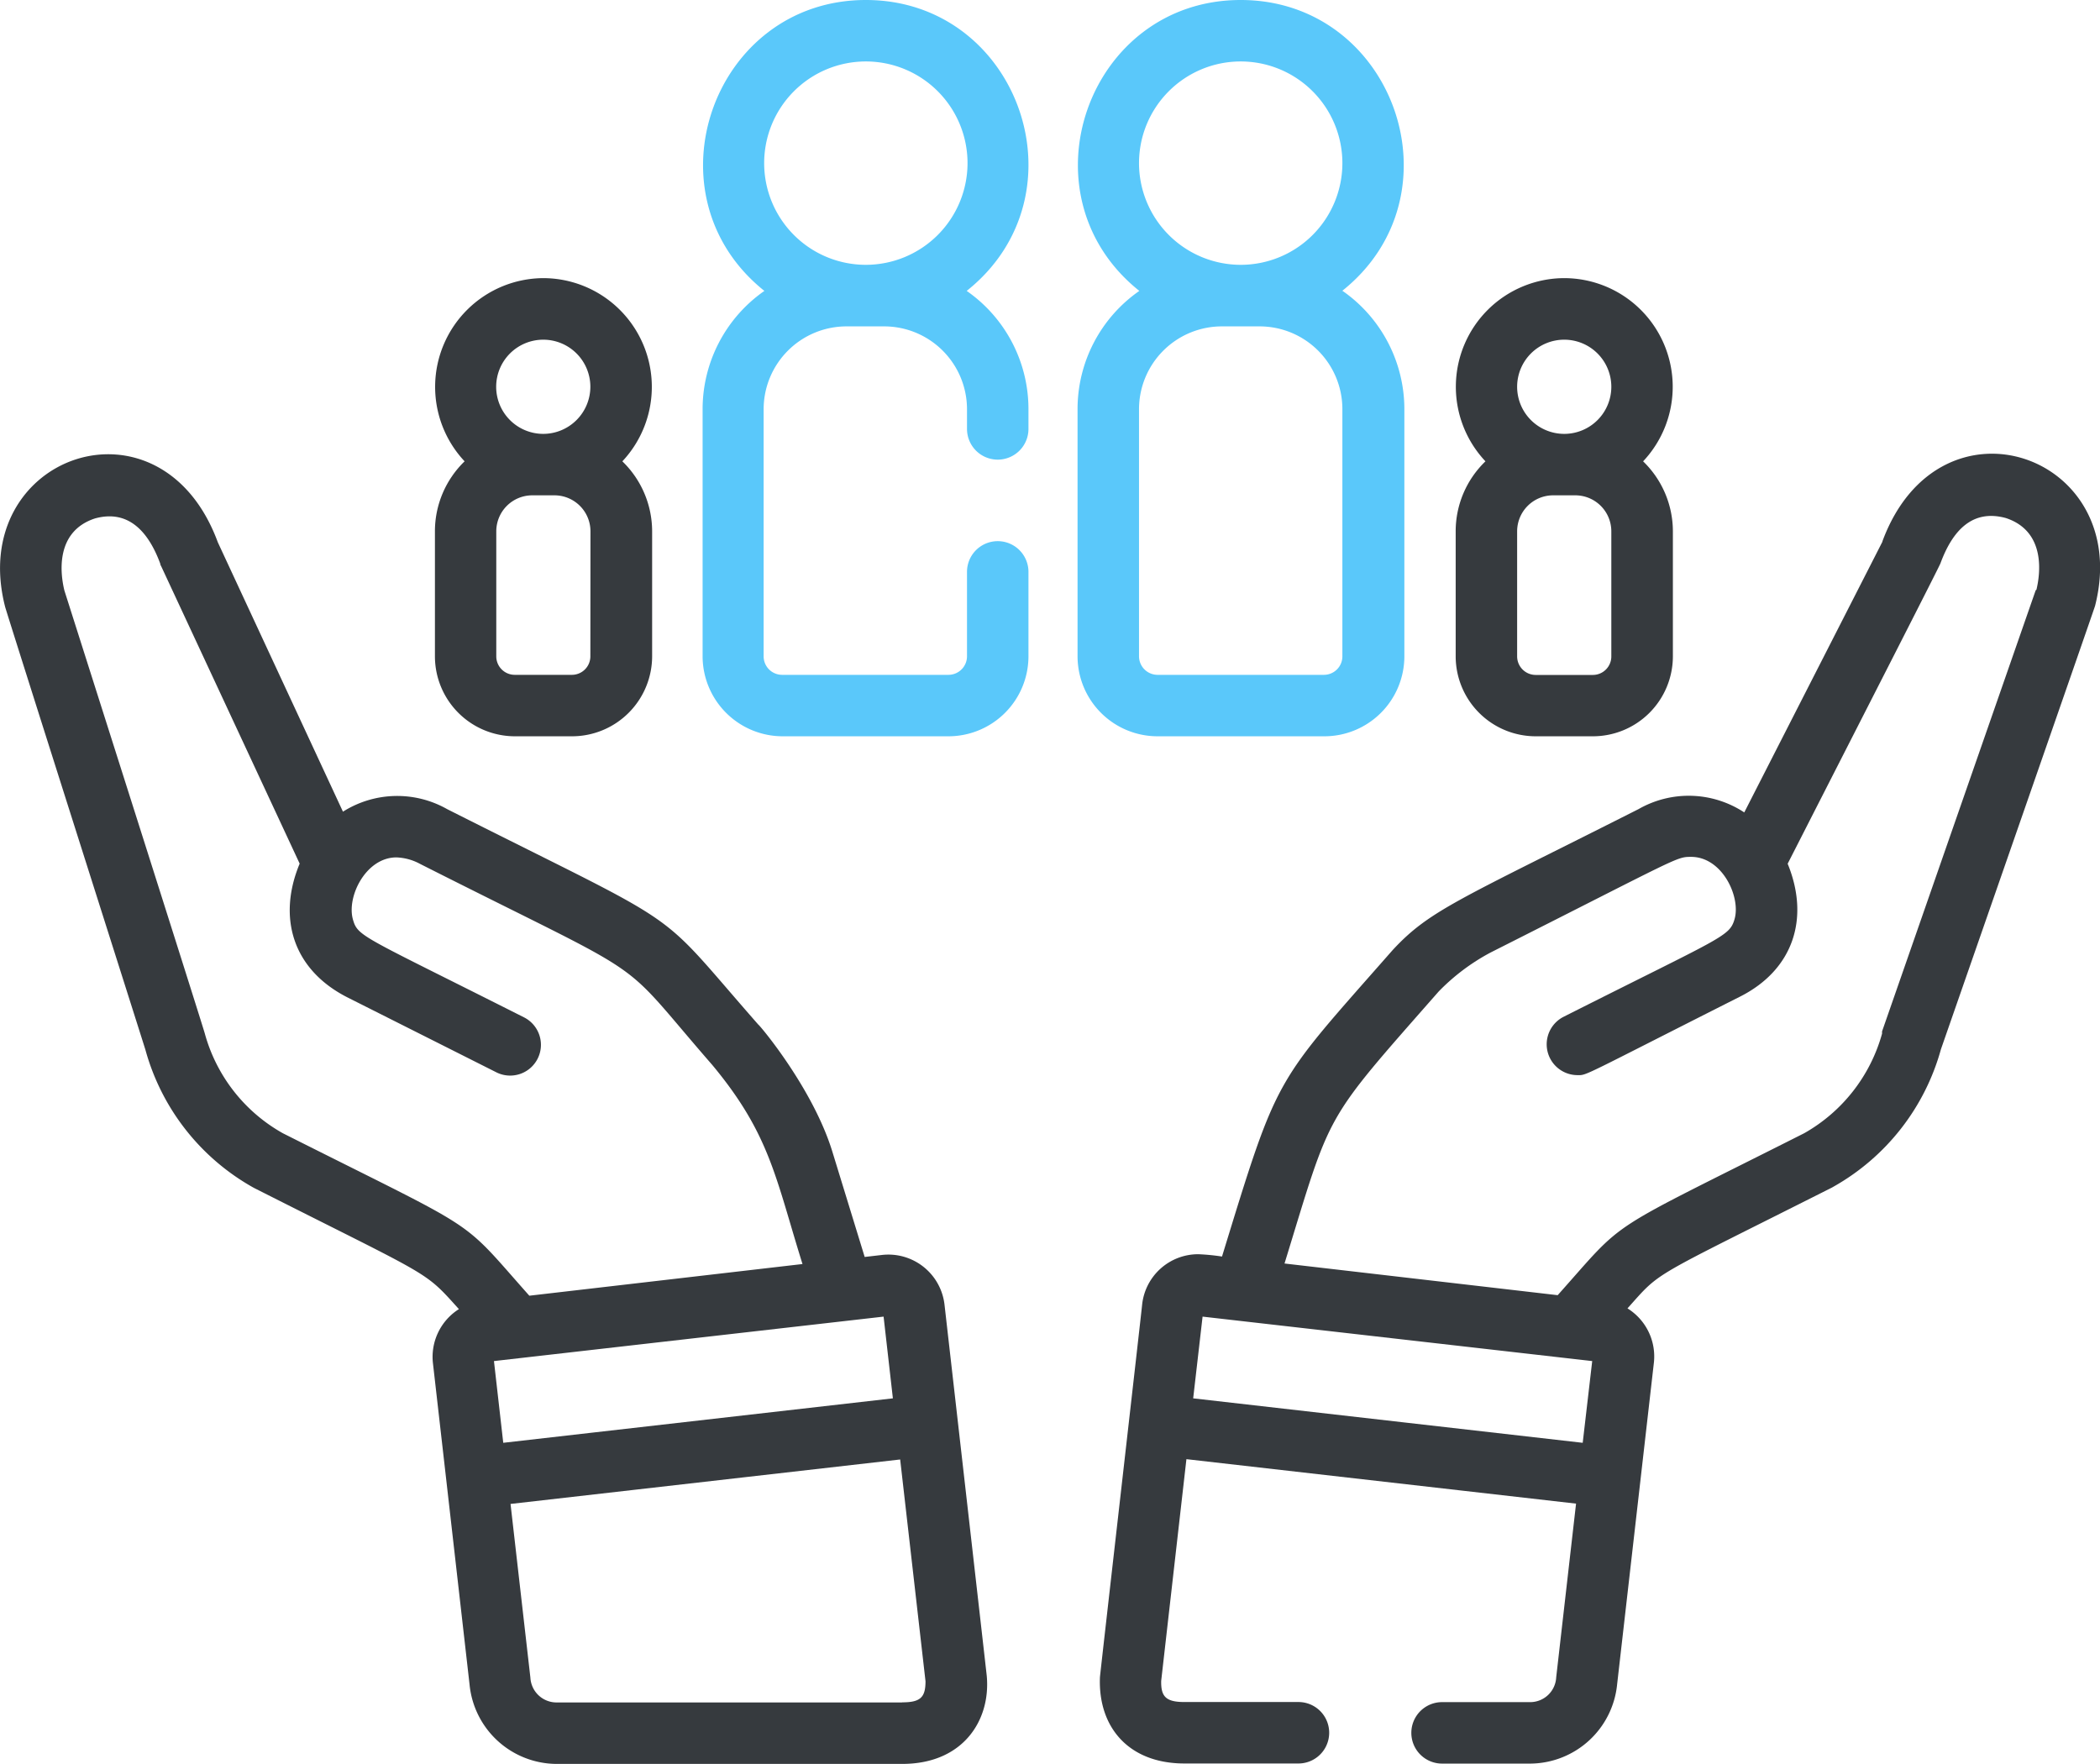 <svg xmlns="http://www.w3.org/2000/svg" viewBox="0 0 198.88 167.05"><defs><style>.cls-1{fill:#363a3e;}.cls-2{fill:#5ac8fa;}</style></defs><title>Kelas</title><g id="Layer_2" data-name="Layer 2"><g id="Layer_1-2" data-name="Layer 1"><path class="cls-1" d="M178.27,51.31,165.19,76.94a9.56,9.56,0,0,0-10-.32C138.09,85.26,135.38,86.2,131.87,90l0,0c-11.25,12.81-10.76,11.47-16.14,29a20.26,20.26,0,0,0-2.25-.22,5.34,5.34,0,0,0-5.31,4.73c0,.18-4,35.15-4,35.33-.19,4.7,2.69,8.17,8,8.17h10.8a2.91,2.91,0,1,0,0-5.82h-10.8c-1.76,0-2.23-.52-2.2-2l2.39-21,36.9,4.21-1.88,16.45a2.47,2.47,0,0,1-2.45,2.35h-8.36a2.91,2.91,0,1,0,0,5.82H145a8.32,8.32,0,0,0,8.15-7.51l3.48-30.45a5.36,5.36,0,0,0-2.5-5.15c3.28-3.66,1.85-2.61,19.38-11.45l.12-.07a21.49,21.49,0,0,0,10.18-13c.06-.18,14.56-41.81,14.6-42,3.66-14.31-14.7-20.77-20.13-6.14Zm-28.38,85.33L113,132.43l.89-7.74,36.9,4.21Zm42.9-80.74L178.24,97.68s0,.06,0,.08,0,.09,0,.13a15.63,15.63,0,0,1-7.37,9.43c-19.36,9.77-16.67,7.86-23.35,15.34l-25.87-3c4.51-14.68,3.56-13.19,14.6-25.76a19.82,19.82,0,0,1,4.91-3.69c18-9.08,17.58-9.06,19-9.06,2.95,0,4.72,3.8,4.11,5.9-.49,1.67-1.12,1.64-16.2,9.25a2.92,2.92,0,0,0,1.31,5.52c.95,0,.13.28,15.4-7.43,5.1-2.57,6.62-7.47,4.52-12.59,8-15.69,14.33-28.07,14.47-28.45,1.13-3.07,3-5.16,6.19-4.29,3.86,1.27,3.24,5.38,2.9,6.79Z"/><path class="cls-1" d="M93.45,158.71c0-.05-4-35.15-4-35.15a5.35,5.35,0,0,0-5.92-4.71l-1.64.19-3.07-10c-1.85-6-6.91-12-7-12-10.18-11.59-6-8.57-29.47-20.41a9.6,9.6,0,0,0-9.87.24L20.63,51.36C15.21,36.64-3.17,43.13.48,57.45c0,.13,13.26,41.83,13.3,42a21.47,21.47,0,0,0,10.18,13l.13.07c17,8.6,16,7.72,19.37,11.46A5.35,5.35,0,0,0,41,129.09c1.42,12.44.7,6.12,3.47,30.45a8.32,8.32,0,0,0,8.15,7.51H85.45c5.8,0,8.39-4.18,8-8.34ZM26.78,107.32a15.55,15.55,0,0,1-7.37-9.39c0-.16-13.26-41.84-13.31-42-.34-1.38-1-5.55,2.89-6.83,3.15-.87,5.06,1.22,6.19,4.29,0,.12.07.19.12.31L28.38,81.79c-2.11,5.07-.69,10,4.49,12.65L47,101.55a2.91,2.91,0,1,0,2.63-5.2c-15.32-7.73-15.73-7.62-16.2-9.25-.63-2.17,1.22-5.9,4.11-5.9a5.07,5.07,0,0,1,2.25.62C62.68,93.39,58,90,67.45,100.85c5.47,6.57,6,10.7,8.55,18.86l-25.87,3C43.32,115.05,46,117,26.78,107.32Zm20,21.58,36.9-4.21.88,7.74-36.9,4.21Zm38.64,32.33H52.68a2.48,2.48,0,0,1-2.45-2.35l-1.88-16.45,36.9-4.21,2.4,21c0,1.51-.46,2-2.2,2Z"/><path class="cls-2" d="M94.49,43.53a2.91,2.91,0,0,0,2.91-2.92V38.75a13.63,13.63,0,0,0-5.85-11.2C103,18.44,96.49,0,82,0s-21,18.45-9.61,27.55a13.66,13.66,0,0,0-5.85,11.2V62.16a7.59,7.59,0,0,0,7.58,7.57H89.83a7.58,7.58,0,0,0,7.57-7.57v-8a2.91,2.91,0,0,0-5.82,0v8a1.76,1.76,0,0,1-1.75,1.75H74.07a1.75,1.75,0,0,1-1.75-1.75V38.75a7.85,7.85,0,0,1,7.84-7.84h3.58a7.85,7.85,0,0,1,7.84,7.84v1.86a2.91,2.91,0,0,0,2.91,2.92ZM82,25.08a9.63,9.63,0,1,1,9.63-9.63A9.64,9.64,0,0,1,82,25.08Z"/><path class="cls-2" d="M127.11,27.55C138.55,18.44,132,0,117.5,0s-21,18.45-9.6,27.55a13.63,13.63,0,0,0-5.85,11.2V62.16a7.58,7.58,0,0,0,7.57,7.57h15.77A7.58,7.58,0,0,0,133,62.16V38.75a13.66,13.66,0,0,0-5.85-11.2Zm-19.24-12.1a9.63,9.63,0,1,1,9.63,9.63,9.64,9.64,0,0,1-9.63-9.63Zm19.26,46.71a1.75,1.75,0,0,1-1.74,1.75H109.62a1.76,1.76,0,0,1-1.75-1.75V38.75a7.85,7.85,0,0,1,7.84-7.84h3.58a7.84,7.84,0,0,1,7.84,7.84Z"/><path class="cls-1" d="M148.14,26.34a10.29,10.29,0,0,0-7.46,17.35,9.19,9.19,0,0,0-2.82,6.63V62.16a7.58,7.58,0,0,0,7.57,7.57h5.43a7.58,7.58,0,0,0,7.57-7.57V50.32a9.23,9.23,0,0,0-2.82-6.63,10.29,10.29,0,0,0-7.47-17.35Zm0,5.83a4.46,4.46,0,1,1-4.46,4.46,4.46,4.46,0,0,1,4.46-4.46Zm4.46,30a1.75,1.75,0,0,1-1.74,1.75h-5.43a1.76,1.76,0,0,1-1.75-1.75V50.32h0a3.41,3.41,0,0,1,3.41-3.41h2.1a3.41,3.41,0,0,1,3.41,3.41Z"/><path class="cls-1" d="M51.45,26.34A10.3,10.3,0,0,0,44,43.69a9.22,9.22,0,0,0-2.81,6.63V62.16a7.58,7.58,0,0,0,7.57,7.57h5.42a7.59,7.59,0,0,0,7.58-7.57V50.32a9.23,9.23,0,0,0-2.82-6.63,10.3,10.3,0,0,0-7.47-17.35Zm4.46,35.82a1.75,1.75,0,0,1-1.75,1.75H48.74A1.75,1.75,0,0,1,47,62.16V50.32a3.41,3.41,0,0,1,3.41-3.41h2.1a3.41,3.41,0,0,1,3.41,3.41ZM51.45,41.09a4.46,4.46,0,1,1,4.46-4.46,4.47,4.47,0,0,1-4.46,4.46Z"/></g></g></svg>